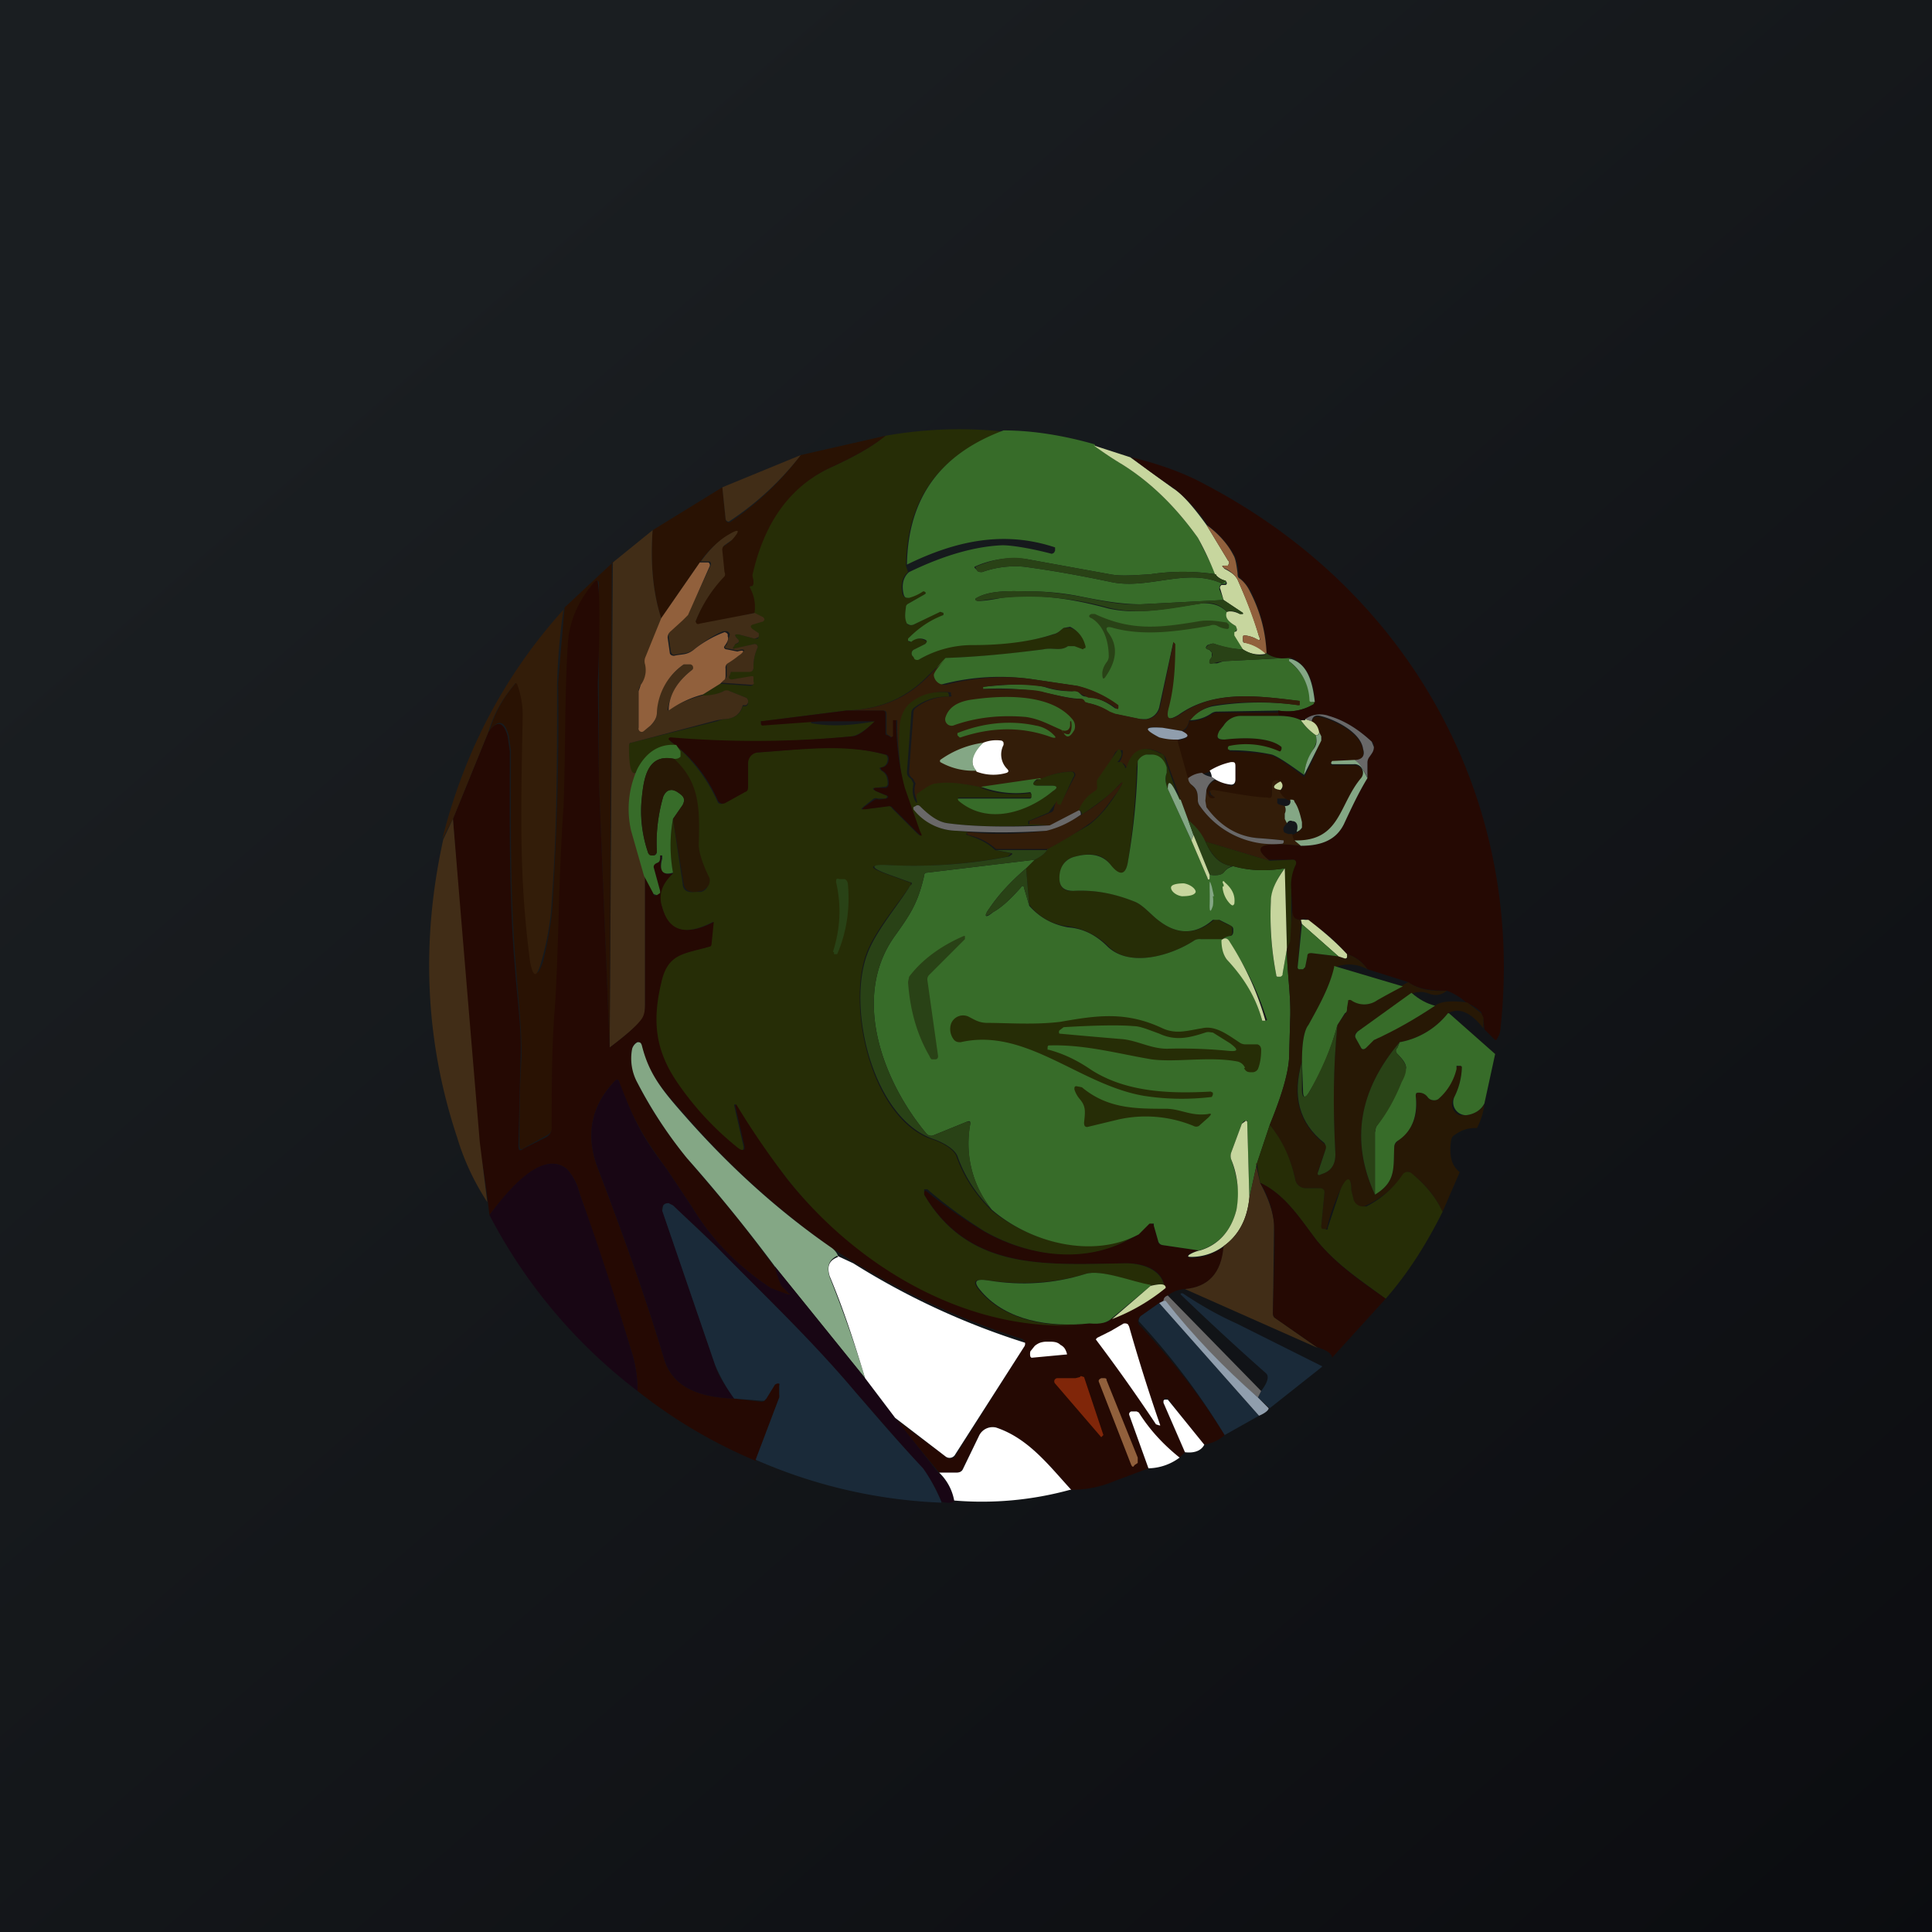 <!-- by TradingView --><svg width="18" height="18" viewBox="0 0 18 18" xmlns="http://www.w3.org/2000/svg"><rect x="0" y="0" width="18" height="18" fill="#808080" stroke="none"/><path fill="url(#a)" d="M0 0h18v18H0z"/><path d="M9.34 4.02c-.59.22-.89.63-.9 1.25l.02.06c-.06.05-.07.13-.05.21.01.02.02.03.05.03l.13-.07h.02c.02.02.02.03 0 .04l-.14.08a.06.06 0 0 0-.03.04c-.01.07 0 .11.01.15.02.02.03.02.06.01l.24-.12h.01l.03.01v.02a1.14 1.14 0 0 0-.33.22v.02c.01.01.02.02.03 0a.12.12 0 0 1 .13 0c.02 0 .02.01 0 .03l-.1.05a.04.04 0 0 0-.01.07l.01.01a.04.04 0 0 0 .05.01c.17-.1.34-.14.5-.14.31 0 .56-.03.75-.09.04-.01.06-.04.09-.06h.06c.07.02.12.08.15.16a.03.03 0 0 1-.03.04c-.02 0-.05 0-.08-.03h-.06c-.07.05-.14.01-.23.03a8.4 8.4 0 0 1-.9.08l-.17.16c-.21.22-.46.32-.77.33l-.78.1a.02.02 0 0 0-.01 0 .01.01 0 0 0 0 .01v.02h.01l.55-.04-.08.01c-.02.01-.02.02 0 .02.17.03.37.02.58-.02-.09.09-.16.13-.21.14a9.5 9.5 0 0 1-1.7.02v.01c0 .02.02.03.06.05-.15 0-.27.07-.35.22-.06.1-.1.02-.1-.2 0-.02.01-.03.03-.04l.8-.2.06-.02c.1 0 .16-.05.18-.12h.03a.04.04 0 0 0 .02-.04.04.04 0 0 0-.02-.04l-.15-.06h-.06a.36.36 0 0 1-.2.04l.17-.11.28.02c.02 0 .03-.01.03-.03v-.03c0-.02-.01-.03-.03-.02l-.17.02c-.03 0-.04 0-.02-.04v-.02l.03-.02h.15c.03 0 .04 0 .04-.03 0-.07.01-.13.04-.19A.03.03 0 0 0 7.03 6l-.17.04c-.03.01-.04 0-.02-.02L6.85 6c.03 0 .04-.02.03-.04l-.02-.02c-.02-.03-.01-.04.02-.03l.15.04h.03l.01-.02V5.9L7 5.86c-.02-.02-.02-.03 0-.04l.1-.03c.02-.01.02-.02 0-.04l-.08-.04c.01-.08 0-.15-.04-.23 0-.01 0-.02.02-.02l.02-.02v-.03L7 5.36c.1-.45.32-.81.73-1 .22-.1.4-.2.52-.3.34-.06.7-.08 1.09-.04Z" fill="#262D06"/><path d="M10.2 4.15c.04.04.13.1.26.18.27.17.5.4.7.68l.17.34c-.21-.03-.41-.03-.61 0-.16.01-.28.02-.38 0l-.77-.14a.88.88 0 0 0-.49.07.01.01 0 0 0 0 .01l.02.02c.01.02.03.02.05.02a.91.91 0 0 1 .39-.05c.3.04.56.09.8.14.35.08.7-.13 1.03.01.01.01.03 0 .05-.02v.03h-.04c-.02.02-.02.03-.02.05l.04.1-.77.04c-.2 0-.4-.04-.6-.08a2.44 2.44 0 0 0-.4-.04c-.17 0-.39-.02-.53.06-.02.01-.02.02.01.03 0 0 .08 0 .22-.03.32-.04.63 0 1 .1.28.06.53 0 .88-.05.09 0 .16.02.22.08-.01.05.01.09.08.13a.03.03 0 0 1 0 .05v.04l.07.13a.8.8 0 0 1-.26-.05c-.02-.01-.04 0-.07.01-.02.02-.02.03 0 .04.02 0 .03.02.04.03v.04a.46.46 0 0 1-.02.03c0 .03 0 .04.03.03h.04l.06-.02.59-.03h.04l-.02.01v.02c.12.1.18.2.2.36 0 .01 0 .02.02.02h.02l-.01.02c-.1.06-.21.08-.33.06l-.58.01a.1.1 0 0 0-.05.02.36.36 0 0 1-.2.06.4.4 0 0 1 .22-.13 2.7 2.7 0 0 1 .8-.01v-.04c-.4-.05-.8-.1-1.12.13-.1.06-.13.04-.1-.07.05-.2.07-.4.06-.6h-.01l-.13.6a.15.15 0 0 1-.12.11h-.06l-.24-.05a.12.12 0 0 1-.05-.02.51.51 0 0 0-.2-.08l-.03-.01a.05.05 0 0 0-.04-.03c-.06 0-.17-.02-.34-.06a2.43 2.43 0 0 0-.57-.03V6.4c.28-.03.47-.03.58 0 .09.03.17.04.26.04a.1.1 0 0 1 .05 0l.03.03c.02.02.04.02.06.02.1.01.18.05.26.11h.02v-.03a1.06 1.06 0 0 0-.38-.18l-.4-.06a2.11 2.11 0 0 0-.87.05.1.1 0 0 1-.07-.09c0-.02.04-.08.12-.16.3-.01.6-.04.91-.08.09-.02.16.02.23-.03h.06l.08.03.01-.01h.01a.03.03 0 0 0 0-.03.26.26 0 0 0-.14-.17l-.06.01c-.03.02-.05.05-.1.06-.18.06-.43.1-.74.1a.99.99 0 0 0-.5.13.04.04 0 0 1-.05 0l-.01-.02a.04.04 0 0 1 .01-.07l.1-.05c.02-.02.02-.03 0-.04a.12.12 0 0 0-.13.02l-.03-.01v-.02c.1-.1.2-.17.33-.22v-.02l-.03-.01-.25.12c-.03.01-.04 0-.06-.01-.02-.04-.02-.08-.01-.15 0-.02.01-.03.03-.04l.14-.08c.02-.01.02-.02 0-.03H8.6a.43.43 0 0 1-.13.06c-.03 0-.04 0-.05-.03-.02-.08-.01-.16.05-.21.33-.16.62-.24.87-.25.07 0 .23.02.46.08l.02-.01.01-.02V5.1c-.48-.16-.93-.06-1.38.16.01-.62.31-1.03.9-1.25.28 0 .57.05.85.13Z" fill="#376C29"/><path d="M8.25 4.06c-.12.1-.3.2-.52.3-.4.19-.62.55-.72 1l.01.05v.03l-.01.02c-.02 0-.03 0-.02.02.04.08.05.15.04.23l-.52.12a.03.03 0 0 1-.03-.01.03.03 0 0 1 0-.03 1.29 1.29 0 0 1 .26-.42v-.02l-.02-.21c0-.02 0-.04.02-.05a.4.4 0 0 0 .07-.05c.08-.1.07-.1-.03-.05a.83.83 0 0 0-.26.25l-.36.52c-.08-.25-.1-.53-.08-.82l.65-.4.03.3a.03.03 0 0 0 .05.02c.25-.17.47-.38.65-.62l.79-.18Z" fill="#291203"/><path d="m10.53 4.26.4.29c.08.05.18.16.31.34l.2.33c.02.02.01.03 0 .05h-.03c-.03 0-.03 0 0 .03.06.03.1.06.12.1.08.18.15.35.2.53.02.04 0 .04-.03.02a.3.3 0 0 0-.1-.03c-.01 0-.02 0-.02.02v.02c0 .02 0 .03.03.03a.4.4 0 0 1 .19.1.28.28 0 0 1-.22-.04l-.08-.13v-.03l.02-.01a.03.03 0 0 0 0-.03.03.03 0 0 0-.01-.02c-.07-.04-.1-.08-.08-.13.04-.01.08 0 .12.02h.03v-.01l-.18-.12-.03-.1c-.01-.02 0-.03.01-.04h.03c.01 0 .02 0 .02-.02l-.01-.02c-.05-.01-.08-.04-.1-.06a2.85 2.85 0 0 0-.16-.34c-.2-.28-.43-.51-.7-.68a3.36 3.36 0 0 1-.27-.18l.34.11Z" fill="#C7D69E"/><path d="M7.46 4.24a2.75 2.75 0 0 1-.67.62.03.03 0 0 1-.03-.03l-.03-.29.73-.3Z" fill="#412D17"/><path d="m13.93 9.69-.1-.1-.01-.1-.02-.06a.44.44 0 0 0-.14-.09.57.57 0 0 0-.18-.11c-.16 0-.28-.02-.36-.08l-.38-.12a.34.34 0 0 0-.19-.14c-.1-.12-.23-.23-.36-.31a.06.06 0 0 0-.03-.02.1.1 0 0 0-.04.01c-.06 0-.09-.03-.08-.1l-.01-.18c-.01-.08 0-.15.04-.23a.04.04 0 0 0-.01-.05h-.24c-.17-.13-.07-.17.3-.13.2 0 .33-.06.4-.2.07-.15.14-.3.22-.43V7.1c0-.02 0-.03.02-.05a.16.16 0 0 0 .04-.09c0-.02 0-.04-.02-.05-.13-.12-.26-.2-.4-.24a.24.24 0 0 0-.22.03l-.04.01a.52.52 0 0 0-.2-.04.06.06 0 0 1-.01-.05c.12.02.23 0 .33-.06l.01-.03c-.01-.16-.06-.34-.22-.4H12c-.08.01-.15 0-.2-.05 0-.2-.06-.4-.15-.58a.44.44 0 0 0-.09-.11.07.07 0 0 1-.02-.05.43.43 0 0 0-.04-.17.92.92 0 0 0-.25-.28 1.5 1.5 0 0 0-.31-.34 5.91 5.91 0 0 1-.4-.29c.29.07.52.16.7.26 1.9 1 2.97 2.93 2.74 5.06 0 .04-.02.08-.04.11Z" fill="#250903"/><path d="M11.8 6.08v.02a.4.4 0 0 0-.2-.11c-.01 0-.02-.01-.02-.03v-.02c0-.02 0-.02.02-.02a.3.3 0 0 1 .1.03c.04.02.05.02.03-.02a4.88 4.88 0 0 0-.2-.53.25.25 0 0 0-.11-.1c-.04-.02-.04-.03 0-.03h.02c.01-.02.02-.03 0-.05l-.2-.33c.11.08.2.18.25.28.02.03.03.09.04.17 0 .02 0 .04.02.05.04.03.07.07.09.11.1.19.15.38.16.58Z" fill="#91603C"/><path d="M6.08 4.94c-.02.3 0 .57.08.82l-.14.37a.1.1 0 0 0 0 .06c0 .07 0 .13-.05.19a.1.1 0 0 0-.02.06v.34a.03.03 0 0 0 .05.03l.06-.05a.16.16 0 0 0 .06-.12c0-.18.09-.33.25-.45h.06a.03.03 0 0 1 .03.03l-.01.02a.57.57 0 0 0-.23.37.01.01 0 0 0 .02 0c.09-.06.19-.1.3-.13.07 0 .14-.01.2-.04a.06.06 0 0 1 .06 0l.15.06a.04.04 0 0 1 .02.04.04.04 0 0 1-.02.03h-.03c-.02.08-.08.13-.18.13l-.06.01-.8.21c-.02 0-.02.02-.02.04 0 .22.03.3.1.2a.9.9 0 0 0-.07.58l.12.42v1.19c0 .07 0 .11-.02.14-.05.06-.15.15-.31.27l.03-4.52.37-.3Z" fill="#412D17"/><path d="m7.03 5.71.08.04c.02.02.01.03 0 .04l-.1.03c-.02.01-.02.02 0 .04l.06.04v.03l-.01.01-.03.01-.15-.04c-.03 0-.04 0-.02.03l.02.02c.01.02 0 .03-.03.04l-.01.02c-.02.02-.01.03.01.02L7.03 6a.03.03 0 0 1 .03.03.42.42 0 0 0-.04.19c0 .02-.01.04-.04.04H6.81l-.01.03c-.02.03 0 .04.02.04L7 6.3c.02 0 .02 0 .02.02v.03c.01.02 0 .03-.02.03l-.28-.02.03-.03a.05.05 0 0 0 .02-.05v-.06c0-.03 0-.04.02-.05a.85.85 0 0 0 .1-.07c.06-.04.06-.06-.02-.04l-.1-.02c-.02 0-.02-.02 0-.03l.03-.1a.04.04 0 0 0-.04-.03h-.02c-.1.04-.18.1-.25.15-.08.07-.12.05-.2.07-.02 0-.03 0-.04-.03l-.02-.14a.08.08 0 0 1 .03-.07l.11-.1a.15.15 0 0 0 .04-.04l.21-.45a.03.03 0 0 0-.01-.04h-.08c.08-.11.17-.2.26-.25.1-.06.11-.04.03.05l-.07.05a.05.05 0 0 0-.02.05l.02.2a.04.04 0 0 1 0 .04 1.29 1.29 0 0 0-.27.42l.01.02a.03.03 0 0 0 .03 0l.52-.1Z" fill="#412D17"/><path d="M11.33 5.35c0 .02.04.05.09.06-.02.02-.04.03-.05.02-.33-.14-.68.07-1.03-.01-.24-.05-.5-.1-.8-.14a.91.91 0 0 0-.39.05c-.02 0-.04 0-.05-.02l-.01-.02a.01.01 0 0 1 0-.01c.19-.08.35-.1.48-.07l.77.14c.1.02.22.01.38 0 .2-.03.4-.03.6 0Z" fill="#294216"/><path d="m6.71 6.37-.16.1a.96.96 0 0 0-.32.15V6.6c.01-.14.09-.26.22-.36a.03.03 0 0 0-.02-.05h-.06a.58.58 0 0 0-.25.45c0 .05-.03.09-.06.12L6 6.81a.03.03 0 0 1-.05-.03v-.34l.02-.06a.23.23 0 0 0 .04-.19.1.1 0 0 1 0-.06l.15-.37.36-.52h.08a.03.03 0 0 1 .01.04l-.2.45-.05.05-.11.1a.08.08 0 0 0-.03.06l.02.14c0 .02.02.03.04.03.08-.02.12 0 .2-.07a1.04 1.04 0 0 1 .27-.15.04.04 0 0 1 .03.02v.02c.01.02 0 .05-.03.09-.01.01 0 .03.02.03l.1.02c.07-.02.07 0 .01.04a.85.85 0 0 1-.1.07.05.05 0 0 0-.02.05v.06c0 .02 0 .04-.02.05l-.03.03Z" fill="#91603C"/><path d="m5.7 5.24-.02 4.52-.1-2.48V5.43c0-.02-.02-.03-.04 0A.93.93 0 0 0 5.3 6c-.03.44-.02.99-.04 1.51-.05.73-.04 1.2-.08 1.86-.03.36-.04.73-.03 1.11a.1.1 0 0 1-.06.1l-.2.11c-.04.03-.05.02-.05-.03 0-.24 0-.51.02-.82 0-.27-.03-.53-.05-.8-.06-.68-.05-1.37-.05-2.05l-.02-.14c-.04-.14-.1-.15-.18-.04.05-.17.13-.31.24-.44 0-.02.02-.02.03 0 .03.11.05.2.05.29-.02.98-.04 1.54.08 2.3.02.14.05.14.1 0 .04-.17.08-.36.09-.57.04-.68.06-1.35.05-2.03l.06-.7.46-.43Z" fill="#291203"/><path d="M5.68 9.76c.16-.12.26-.21.3-.27.02-.03.03-.07.03-.14v-1.2l.08.18c0 .02.02.02.03 0l.03-.01V8.3l-.06-.22c0-.02 0-.03.03-.04.02 0 .04-.03.03-.07h.01V8c-.02.11.02.16.11.14-.1.1-.13.2-.1.31.07.23.23.27.48.14h.01l-.02.2c0 .02 0 .02-.02.03-.24.07-.39.06-.45.34-.08.34-.06.62.14.9.16.25.35.45.57.63.05.04.07.03.05-.04l-.08-.35.01-.01h.03c.2.34.35.57.45.7.66.82 1.72 1.44 2.81 1.34.1 0 .17 0 .2-.04.2-.08.36-.18.5-.3-.02-.17-.21-.22-.35-.22-.73.01-1.46.08-1.89-.64v-.02l.01-.02a4.48 4.48 0 0 0 .56.39c.43.24 1 .3 1.44.01l.08-.09a.03.03 0 0 1 .03 0h.01l.01.02.04.14c0 .03.02.04.04.04l.34.05a.31.31 0 0 0-.1.04c-.01.02 0 .03.04.03.1 0 .2-.04.29-.1-.02.24-.14.37-.36.39a.28.28 0 0 0-.16.06c-.03.01-.04.03-.04.05l-.04.02-.17.12a.06.06 0 0 0 0 .1c.28.3.55.64.78 1.01a.36.36 0 0 1-.2.09l-.33-.43h-.03a.03.03 0 0 0-.01.02.03.03 0 0 0 0 .02l.2.46-.05.05a1.73 1.73 0 0 1-.4-.43h-.05a.03.03 0 0 0-.02.03l.18.5-.32.12c-.14.06-.28.08-.4.08-.21-.23-.4-.48-.7-.58a.14.14 0 0 0-.16.08l-.15.3a.06.06 0 0 1-.06.04h-.16l-.41-.5.47.35a.06.06 0 0 0 .1-.02l.63-1a.05.05 0 0 0-.03-.08 6.92 6.92 0 0 1-1.77-.85 7.59 7.59 0 0 1-1.33-1.2c-.22-.25-.37-.4-.43-.68 0-.02-.02-.03-.04-.03s-.04.03-.05.06c-.02.11 0 .22.05.32.13.26.29.49.46.7l.27.32c.2.23.37.46.55.7l.06.17.07.07c.02.01.01.02 0 .01a.66.66 0 0 1-.17-.06c-.3-.2-.55-.45-.73-.75l-.24-.36c-.22-.3-.3-.44-.44-.8 0-.03-.02-.04-.04-.02-.23.24-.28.52-.15.84.24.63.45 1.22.61 1.76.09.28.37.35.65.36l.25.03a.05.05 0 0 0 .05-.03l.08-.13a.02.02 0 0 1 .04 0v.09a.1.1 0 0 1 0 .03l-.22.59a4.7 4.7 0 0 1-1.1-.65c0-.13-.02-.26-.06-.38a41.2 41.2 0 0 0-.48-1.46.51.51 0 0 0-.12-.23c-.24-.19-.57.24-.72.43a10.18 10.18 0 0 0-.1-.68l-.06-.55-.18-2.46.33-.81c.08-.11.14-.1.18.04l.02.14c0 .68-.01 1.37.05 2.05.02.27.06.53.05.8l-.02.82c0 .05.01.06.05.03l.2-.1a.1.1 0 0 0 .06-.1c0-.39 0-.76.03-1.12.04-.65.03-1.13.08-1.86.02-.52.01-1.07.04-1.51.01-.22.1-.42.25-.59.02-.02.03-.01.03.01.02.12.02.43 0 .93l.01.92.1 2.48Z" fill="#250903"/><path d="m11.4 5.59.18.12v.01h-.03a.13.13 0 0 0-.12-.02.24.24 0 0 0-.22-.08c-.35.06-.6.11-.89.04a2.7 2.7 0 0 0-1.2-.06c-.04 0-.04-.02-.02-.03.14-.08.36-.06.52-.06.13 0 .26.02.4.04.21.04.4.09.61.08l.77-.04Z" fill="#294216"/><path d="M5.25 5.68a5.7 5.7 0 0 0-.06.69c0 .68 0 1.35-.05 2.03-.01.2-.05.4-.1.57-.04.14-.07.14-.1 0-.1-.76-.09-1.32-.07-2.3a.84.84 0 0 0-.05-.29c-.01-.02-.02-.02-.03 0-.11.13-.19.27-.24.44l-.33.81-.1.19c.2-.8.57-1.52 1.13-2.14Z" fill="#331D09"/><path d="M10.37 5.85c-.06-.02-.08 0-.04.05.08.11.08.24-.02.39-.03.05-.04.04-.04-.02 0-.02.01-.06.04-.1a.09.09 0 0 0 .02-.05c0-.17-.06-.3-.16-.36-.03-.01-.03-.03 0-.04h.03c.34.16.6.13.96.07.1-.02.2 0 .27.01l.02.02v.03l-.01.01a.21.21 0 0 1-.1-.03.08.08 0 0 0-.07 0c-.28.05-.61.1-.9.02Z" fill="#294216"/><path d="M11.08 6.71c-.01.05-.03.08-.07.1l-.18-.03c-.17-.02-.18.01-.03.09l.18.02.1.36c0 .02 0 .04.02.06.05.05.06.07.06.14 0 .02 0 .04.02.06.18.25.44.37.77.35l.01-.01v-.02a6.1 6.1 0 0 0-.22-.02c-.2-.01-.37-.1-.5-.29a.08.08 0 0 1-.01-.06l.01-.1c.02.05.04.08.08.07 0 0 .01 0 0 0l-.04-.03v-.01c-.02-.03 0-.04.02-.04a43.99 43.99 0 0 0 .55.06v-.1c0-.03.01-.04.04-.05.02 0 .03 0 .04.02-.08.04-.08.07 0 .08a.2.2 0 0 0 .06.08h-.09v.04c.01.02.04.02.07.03.01.02.01.04 0 .07v.05l.02.04c-.03.03-.04.05-.03.07 0 .02.02.02.04.03h.04l.02.06.07.05c-.38-.04-.48 0-.3.14l-.6-.18a.73.73 0 0 0-.16-.2L11 7.45l-.14-.39a.08.08 0 0 0-.04-.04c-.14-.08-.26-.05-.31.12 0 .02-.01.02-.02 0a.07.07 0 0 0-.03-.03h-.03c-.01 0-.02 0 0-.01a.18.18 0 0 0 .03-.08v-.03h-.02c-.02-.01-.03 0-.05.02a18.52 18.52 0 0 0-.16.31c0 .02 0 .03-.02.05a.36.36 0 0 0-.15.18l-.27.14a3.05 3.05 0 0 0-.2 0v-.04l.2-.08c.01 0 .03-.02.03-.04.02-.08.06-.16.1-.23.04-.07.04-.07 0 0a6.97 6.97 0 0 1-.06.19h.02l.13-.25a.03.03 0 0 0-.03-.05c-.1 0-.2.03-.28.07l-.55.08c-.16-.04-.3-.05-.41-.03-.04 0-.1.04-.18.1v.04c0 .04 0 .04-.02 0a.21.21 0 0 1-.01-.15l-.02-.04-.01-.01a.07.07 0 0 1-.03-.06l.04-.54c0-.02 0-.04.03-.06a.5.5 0 0 1 .31-.1c.01 0 .02 0 .01-.02v-.02h-.01a.46.46 0 0 0-.35.1c-.06.05-.1.14-.1.25-.01.19 0 .37.04.54a2.12 2.12 0 0 1-.08-.63h-.02l-.01.15c0 .01 0 .02-.02.01l-.03-.02a.03.03 0 0 1-.02-.02v-.18c0-.02-.01-.03-.03-.03h-.34c.31-.01.56-.11.77-.33l.16-.16c-.08.08-.12.14-.12.16a.1.1 0 0 0 .11.09c.28-.07.55-.09.82-.05l.41.06a1.06 1.06 0 0 1 .38.18v.02c0 .02-.01.02-.02.01a.45.45 0 0 0-.26-.1l-.06-.03-.03-.02a.1.1 0 0 0-.05-.01.98.98 0 0 1-.26-.04 1.94 1.94 0 0 0-.58 0v.02c.3 0 .48 0 .57.03.17.04.28.07.34.06.02 0 .03.01.04.03l.03.01c.09.02.15.05.2.08l.05.02.24.05a.15.15 0 0 0 .18-.12l.12-.58v-.02l.02.02c0 .2-.01.4-.06.59-.03.11 0 .13.1.07.32-.23.71-.18 1.12-.13v.04h-.02a2.7 2.7 0 0 0-.78 0 .4.4 0 0 0-.22.14Z" fill="#331D09"/><path d="M11.58 6.05c.08.05.15.06.21.05v-.02c.05.04.12.06.2.05l-.59.03-.06.01-.04.01c-.03.01-.04 0-.03-.03l.02-.03a.04.04 0 0 0 0-.04.06.06 0 0 0-.03-.03c-.03 0-.03-.02 0-.04.02-.01.04-.02.06-.01.1.03.2.05.26.05Z" fill="#294216"/><path d="M12.03 6.14c.16.05.2.23.22.4h-.02c-.02 0-.03 0-.03-.02a.47.47 0 0 0-.19-.36v-.02h.02Z" fill="#84A785"/><path d="M9.14 7.34c.14.06.3.07.46.05l.01.02v.02h-.67c-.02 0-.02.01 0 .03.26.23.63.1.87-.09.05-.03.04-.05-.01-.05h-.13c-.05 0-.06-.02-.01-.05l.03-.01a.75.75 0 0 1 .28-.07.03.03 0 0 1 .03.05l-.12.26-.03-.01v-.03a6.94 6.94 0 0 0-.08.11l-.19.08v.03H9.78c-.41.03-.73.02-.95-.01-.08-.01-.17-.06-.26-.16a.03.03 0 0 0-.04 0l-.01.01v.02c.1.12.23.2.4.2a5.62 5.62 0 0 0 .1.01L9 7.77l.01.01c.1.03.19.07.26.14l.15.03-.03.03a4.63 4.63 0 0 1-1.13.08c-.16 0-.17.02-.01.08l.22.08c.02 0 .02.02.01.03-.11.17-.33.42-.41.64-.18.5.05 1.52.6 1.72.1.03.21.09.24.16.07.2.18.36.32.5.36.3.94.46 1.38.22-.44.3-1 .23-1.44-.02a4.5 4.5 0 0 1-.53-.39h-.03v.05c.42.72 1.15.65 1.88.64.14 0 .33.05.36.22-.01-.03-.05-.03-.14-.01-.15-.03-.46-.16-.6-.11-.3.09-.6.1-.9.06-.14-.02-.16.01-.07.11.23.26.62.33 1 .3-1.1.1-2.15-.53-2.8-1.35a7.33 7.33 0 0 1-.48-.7h-.02v.01l.08.35c.02.07 0 .08-.05.04a2.8 2.8 0 0 1-.57-.62c-.2-.3-.22-.57-.14-.91.06-.28.21-.27.45-.34.01 0 .02-.01.02-.03l.02-.2h-.01c-.25.13-.41.09-.47-.14-.04-.11 0-.22.1-.31a1.43 1.43 0 0 1 0-.51l.09.6c0 .06.04.09.11.08h.06a.09.09 0 0 0 .07-.09v-.04a.82.82 0 0 1-.1-.32c.01-.33 0-.57-.23-.8h.06V7l-.04-.06a1.53 1.53 0 0 1 .4.54.05.05 0 0 0 .06 0l.18-.1a.06.06 0 0 0 .03-.06v-.2a.1.1 0 0 1 .1-.11c.43-.03.8-.09 1.18.02.02 0 .03.02.03.04 0 .04-.02.07-.06.08-.02 0-.02.01 0 .03.04.02.06.06.06.12 0 .02-.01.03-.03.03l-.08.01c-.03 0-.04.01 0 .03l.09.04c.02 0 .02.02 0 .03h-.07a.05.05 0 0 0-.04 0l-.1.08c-.02.02-.02.02 0 .02l.24-.03a.04.04 0 0 1 .03.02l.22.22c.05.05.06.05.03-.02l-.14-.39a1.99 1.99 0 0 1-.04-.54c0-.11.04-.2.1-.25.1-.08.2-.11.35-.1l.01.02v.02a.5.5 0 0 0-.32.1.07.07 0 0 0-.03.06l-.04.54c0 .02 0 .04.03.06l.01.01.02.04c-.01.06-.01.1.01.15.02.04.03.04.02 0V7.4c.08-.06.14-.1.18-.1.11-.02.25 0 .4.03Z" fill="#262D06"/><path d="M9.97 6.72v.03a.06.06 0 0 1-.02.05.06.06 0 0 1-.06 0c-.12-.05-.2-.1-.33-.12-.23-.02-.46 0-.68.08a.06.06 0 0 1-.06-.02.06.06 0 0 1-.01-.06c.03-.09.11-.14.23-.16.27-.04.74-.07.95.18a.1.1 0 0 1 .02.1c-.04.07-.07.08-.1.03-.05-.07-.04-.07 0 0l.03.01h.02c.02-.02.03-.06.02-.12 0-.05 0-.05 0 0Z" fill="#376C29"/><path d="M7.88 6.62h.34c.02 0 .03.01.03.03v.18c0 .01 0 .02.02.02l.03.02.02-.01v-.15h.03v.01c0 .23.03.43.08.62l.14.4c.03.06.02.06-.03.01l-.22-.22a.05.05 0 0 0-.03-.02l-.23.03c-.03 0-.03 0-.01-.02l.1-.07a.05.05 0 0 1 .04 0l.07-.01c.02-.01.02-.02 0-.03l-.1-.04c-.03-.02-.02-.03.01-.03h.08c.02 0 .03-.02.03-.04 0-.06-.02-.1-.06-.12-.02-.02-.02-.03 0-.03.04-.01.06-.04.06-.08 0-.02-.01-.04-.03-.04-.38-.1-.75-.05-1.18-.02a.1.1 0 0 0-.1.1v.21c0 .03 0 .05-.03.06l-.18.1a.05.05 0 0 1-.07-.02c-.09-.2-.22-.38-.4-.52l-.06-.05a.02.02 0 0 1 0-.01.02.02 0 0 1 .02-.01 9.5 9.5 0 0 0 1.69-.01c.05 0 .12-.05.21-.14h-.5l-.55.04-.01-.01v-.02a.01.01 0 0 1 0-.01l.8-.1Z" fill="#250903"/><path d="M11.91 6.62v.05h-.35a.19.19 0 0 0-.16.09l-.04.05c-.03.06-.02.09.05.08.27-.03.45 0 .53.07V7h-.02a.76.76 0 0 0-.47-.04v.03l.01.01c.2.01.34.02.39.04.06.02.16.09.3.2a1.89 1.89 0 0 0 .16-.37l-.02-.04a.16.16 0 0 0-.07-.1c.01-.05.04-.06.08-.05.13.03.38.15.4.31.01.06-.01.1-.08.1l-.21.01-.01.02v.01h.21a.08.08 0 0 1 .07.13c-.2.25-.19.6-.62.58l-.02-.06.04-.02.05-.04v-.05a1.02 1.02 0 0 0-.07-.2l-.04-.01-.03-.01a.2.2 0 0 1-.07-.08c.04-.02.04-.05 0-.08 0-.02-.01-.02-.03-.02-.03 0-.04.02-.04.05v.08a.03.03 0 0 1-.01.03.03.03 0 0 1-.03 0c-.1 0-.27-.03-.5-.07-.04 0-.05.01-.04.04l.01.01.04.02c.01 0 0 0 0 0-.04.02-.06 0-.08-.06a.16.16 0 0 1 .08-.1l.15.05c.03 0 .04-.02.04-.05v-.12c0-.04-.01-.05-.04-.04a.63.63 0 0 0-.2.08l-.06.02c-.05 0-.1.02-.14.05l-.1-.36c.1-.02.12-.04.04-.08.04-.02.06-.05.07-.1.07 0 .14-.02.2-.06a.1.1 0 0 1 .05-.02h.58Z" fill="#291203"/><path d="M12.74 7.25a.42.42 0 0 0-.12-.17c.07 0 .1-.04.08-.1-.02-.16-.27-.28-.4-.31-.04-.01-.07 0-.08.05l-.06-.02a.24.24 0 0 1 .22-.03c.14.04.27.12.4.24l.02.05c0 .04-.02.06-.04.09a.09.09 0 0 0-.02.05v.15Z" fill="#696868"/><path d="M11.91 6.67c.08 0 .15.01.21.04.03.05.08.1.14.14.01.06 0 .09-.03.14a.53.53 0 0 0-.08.23c-.14-.1-.24-.17-.3-.19a1.83 1.83 0 0 0-.39-.04l-.02-.01v-.02l.01-.01a.76.76 0 0 1 .47.05h.01l.01-.02v-.02c-.08-.07-.26-.1-.53-.07-.07 0-.08-.02-.05-.08l.04-.05a.19.19 0 0 1 .16-.09h.35Z" fill="#376C29"/><path d="m12.16 6.7.06.02c.04.02.06.05.07.1 0 .02-.01.03-.03.03a.53.53 0 0 1-.14-.14h.04Z" fill="#C7D69E"/><path d="M9.8 6.87c-.27-.1-.55-.1-.85 0h-.01l-.02-.02v-.02c.25-.1.5-.12.73-.07a.3.3 0 0 1 .17.09c.02.02.02.03-.02.02Z" fill="#376C29"/><path d="M11.01 6.81c.08.04.07.06-.03.08a.57.57 0 0 1-.18-.02c-.15-.08-.14-.1.03-.09l.18.03Z" fill="#909EAD"/><path d="M12.15 7.22c.01-.1.04-.17.08-.23.04-.05.04-.08.03-.14.02 0 .03 0 .03-.03l.02.04v.04l-.16.32Z" fill="#84A785"/><path d="M9.1 7.19c-.07-.08-.05-.17.06-.27a.33.33 0 0 1 .17-.02.03.03 0 0 1 .02.02v.02a.19.19 0 0 0 .03.22c.02.02.02.03 0 .04a.44.44 0 0 1-.28-.01Z" fill="#fff"/><path d="M9.16 6.92c-.1.1-.13.2-.06.26a.62.62 0 0 1-.34-.08.02.02 0 0 1 0-.02.9.9 0 0 1 .4-.16Z" fill="#84A785"/><path d="m6.3 6.94.04.06v.05c-.02.02-.04.02-.06.02-.24-.05-.28.16-.3.36-.02.17 0 .35.06.52l.03.02h.02c.02 0 .03-.02.03-.04-.01-.16.01-.34.06-.51.02-.04.04-.06.08-.06.03 0 .05.02.08.04.04.03.04.06.02.1l-.09.13c-.03.16-.03.33 0 .5-.1.03-.13-.02-.1-.13v-.03h-.02c0 .04 0 .06-.03.07-.02.01-.03.02-.03.04l.06.22v.02l-.03.02-.03-.01L6 8.16l-.12-.42a.9.9 0 0 1 .06-.58c.08-.15.2-.23.35-.22Z" fill="#376C29"/><path d="M11 7.45c-.08-.16-.12-.2-.12-.1a.22.22 0 0 1-.01-.15v-.05a.16.16 0 0 0-.14-.12.13.13 0 0 0-.13.06l-.01.06c-.01.32-.04.61-.08.87-.02.14-.08.15-.16.04-.07-.1-.18-.12-.33-.08-.1.02-.14.09-.15.2 0 .08.04.13.13.12.19-.01.38.02.57.1.08.03.16.13.23.18.17.13.34.13.5 0a.05.05 0 0 1 .05-.01l.1.05c.03 0 .03.02.03.04v.02c0 .02 0 .03-.02.04a.13.13 0 0 0-.08.04l-.2-.01a.1.1 0 0 0-.05.01c-.21.14-.6.26-.8.06a.66.66 0 0 0-.38-.19.53.53 0 0 1-.36-.2l-.03-.34.08-.08c.06-.03.1-.06.12-.1l.38-.22c.12-.09.2-.2.27-.31.07-.11.06-.12-.03-.02-.07.07-.17.14-.3.23 0-.03-.02-.04-.03-.04a.36.36 0 0 1 .15-.18.04.04 0 0 0 .02-.05v-.05a18.52 18.52 0 0 1 .2-.29l.02.01.01.03c0 .02-.01.05-.04.08 0 .01 0 .01 0 0h.04l.03.04c0 .02.01.02.02 0 .05-.17.17-.2.31-.12.02 0 .04.02.04.04l.14.4Z" fill="#262D06"/><path d="m10.88 7.35.22.48.15.35c0 .02.01.02.02 0v-.03c.07.01.11 0 .13-.02.03-.04.06-.05.09-.06.14.04.3.05.48.02a.6.6 0 0 0-.13.3c-.01.21 0 .44.05.69 0 .01 0 .02.02.02h.02l.02-.03.04-.23c0 .22.04.44.03.66l-.01.36c-.01.15-.07.35-.18.62l-.12.36-.07.32-.02-.7v-.02c-.02 0-.03 0-.05.03l-.1.27a.1.1 0 0 0 0 .06c.07.2.08.35.05.47-.05.2-.17.33-.35.38l-.34-.05a.05.05 0 0 1-.04-.04l-.04-.14v-.02h-.04l-.1.1c-.43.23-1.01.08-1.37-.23a.98.98 0 0 1-.2-.8c0-.02 0-.03-.03-.02l-.32.13a.06.06 0 0 1-.06-.02c-.4-.48-.7-1.26-.3-1.83.15-.21.22-.31.28-.57 0-.02.01-.03.03-.03l1-.12-.08.08c-.14.12-.26.25-.34.37-.06.08-.04.1.03.04.09-.05.17-.13.26-.23.01-.02.03-.02.03 0l.05.17c.09.1.2.17.36.2.14.01.26.07.37.18.21.2.6.08.81-.06a.1.1 0 0 1 .06-.01h.2c0 .1.01.15.04.19.16.16.27.35.33.57h.03c.01 0 .02-.01.01-.02a2.7 2.7 0 0 0-.34-.7c-.02-.05-.05-.06-.08-.03a.13.13 0 0 1 .08-.04c.02 0 .03-.02.03-.04v-.02c0-.02-.01-.03-.03-.04l-.1-.05h-.06c-.16.14-.33.14-.5.01-.07-.05-.15-.15-.23-.18-.2-.08-.38-.11-.57-.1-.09 0-.13-.04-.13-.12 0-.11.06-.18.15-.2.15-.04.26-.01.33.08.08.1.14.1.16-.04a6.18 6.18 0 0 0 .09-.93.12.12 0 0 1 .08-.06h.05c.07 0 .12.05.14.12v.05c-.02.05-.01.1.01.15Z" fill="#376C29"/><path d="M6.28 7.07c.24.22.24.46.23.8 0 .06.03.17.1.31a.09.09 0 0 1-.04.1.09.09 0 0 1-.03.02l-.06.01c-.07 0-.1-.02-.11-.08l-.1-.6.09-.13c.02-.04.02-.07-.02-.1a.17.17 0 0 0-.08-.04c-.04 0-.06.02-.08.06-.05.17-.07.35-.06.51 0 .02-.01.03-.03.04h-.02c-.01 0-.02 0-.03-.02a1.22 1.22 0 0 1-.06-.52c.02-.2.06-.41.3-.36Z" fill="#271805"/><path d="M12.62 7.08c.05.03.08.09.12.17-.08.13-.15.28-.22.43-.07.14-.2.2-.4.2l-.06-.05c.43.01.41-.33.62-.58a.08.08 0 0 0-.02-.12.08.08 0 0 0-.05-.01h-.2l-.01-.01.01-.02.21-.01Z" fill="#84A785"/><path d="m11.32 7.26-.03-.02a.13.13 0 0 0-.02-.06.63.63 0 0 1 .2-.08c.03 0 .04 0 .04.04v.12c0 .03-.01.05-.04.05a.35.35 0 0 1-.15-.05Z" fill="#fff"/><path d="M11.2 7.2c.02.02.05.03.09.04l.03.02a.16.16 0 0 0-.08.1l-.01.1.01.06c.13.18.3.28.5.29a6.07 6.07 0 0 1 .22.02v.02l-.01.01a.83.83 0 0 1-.77-.35.09.09 0 0 1-.02-.06c0-.07-.01-.1-.06-.14a.08.08 0 0 1-.03-.06.23.23 0 0 1 .14-.05Z" fill="#696868"/><path d="M9.7 7.26h-.04c-.05.04-.04.06.01.06h.13c.05 0 .06.02.01.05-.24.2-.61.32-.88.09-.01-.02-.01-.02.01-.02h.66l.01-.01V7.4l-.01-.02a.93.93 0 0 1-.46-.05l.55-.08Z" fill="#376C29"/><path d="M11.93 7.28c.03.03.02.06 0 .08-.08-.01-.08-.04 0-.08Z" fill="#C7D69E"/><path d="M9.76 7.91h-.48a.54.54 0 0 0-.26-.13l-.01-.01v-.02c.25.03.5.02.74-.01a1.68 1.68 0 0 0 .63-.38c.1-.1.1-.1.03.02-.08.1-.15.22-.27.3a3.4 3.4 0 0 1-.38.23Z" fill="#331D09"/><path d="m11 7.45.07.19.05.14-.02.05-.22-.48c0-.1.04-.06.11.1ZM12.08 7.75c.02-.06 0-.1-.04-.1-.02-.01-.04 0-.05.02l-.02-.04v-.05a.08.08 0 0 0 0-.07c.04 0 .06-.02.05-.06.02 0 .04 0 .04.02.03.04.05.1.07.19v.05a.09.09 0 0 1-.05.04Z" fill="#84A785"/><path d="m9.78 7.69.27-.14c.01 0 .02.01.02.04-.1.07-.2.12-.32.15-.28.02-.56.02-.84 0a.52.52 0 0 1-.4-.2v-.02l.02-.01a.03.03 0 0 1 .04 0c.1.1.18.15.26.16.22.03.54.04.95.02Z" fill="#696868"/><path d="M4.22 7.63a2199.95 2199.95 0 0 0 .25 3.01l.07.56c-.13-.2-.22-.4-.28-.6-.3-.9-.34-1.83-.13-2.78l.09-.19Z" fill="#412D17"/><path d="M11.23 7.84c.06.14.14.22.26.23-.03 0-.06.02-.09.06-.02.02-.06.03-.13.02l-.15-.37-.05-.14c.06.05.12.11.16.2Z" fill="#294216"/><path d="M11.27 8.15v.03c0 .02-.02.02-.02 0l-.15-.35.02-.05.15.37Z" fill="#C7D69E"/><path d="m11.82 8.02.22-.01a.04.04 0 0 1 .03.01.04.04 0 0 1 0 .04.45.45 0 0 0-.04.23v.48l-.04.07-.02-.75c-.18.03-.34.02-.48-.02-.12-.01-.2-.1-.26-.23l.6.18Z" fill="#262D06"/><path d="M9.76 7.91c-.02.04-.06.07-.12.1l-1 .12c-.02 0-.03.01-.03.03-.06.26-.13.36-.28.57-.4.57-.1 1.35.3 1.83a.06.06 0 0 0 .06.02l.32-.13c.03 0 .03 0 .03.02-.05.3.02.57.2.8-.14-.14-.25-.3-.32-.5-.03-.07-.14-.13-.23-.16-.56-.2-.8-1.22-.61-1.72.08-.22.3-.47.4-.64.02-.01.02-.03 0-.03l-.22-.08c-.16-.06-.15-.09.02-.08a4.63 4.63 0 0 0 1.12-.08l.03-.02v-.01l-.15-.03h.48Z" fill="#294216"/><path d="m11.99 8.84-.04.23c0 .01 0 .02-.02.03h-.02c-.01 0-.02 0-.02-.02a2.9 2.9 0 0 1-.05-.68c0-.1.05-.2.13-.31l.02.75Z" fill="#C7D69E"/><path d="m9.56 8.09.03.35-.05-.17c0-.02-.02-.02-.03 0-.09.1-.17.18-.26.23-.07.05-.09.04-.03-.04.08-.12.2-.25.34-.37ZM7.76 8.87c.07-.22.08-.43.03-.65 0-.03 0-.04.03-.03h.05c.02.01.03.03.03.05.02.22-.01.44-.1.65h-.03v-.02Z" fill="#294216"/><path d="M11.4 8.26a.1.1 0 0 0 0-.02c-.02-.03 0-.04.01-.02.07.06.1.12.09.2-.01.02-.02.02-.04 0a.25.25 0 0 1-.07-.16ZM11.01 8.35c.07 0 .12-.01.13-.04 0-.03-.05-.07-.11-.08-.06 0-.12.01-.12.04s.04.07.1.08Z" fill="#C7D69E"/><path d="M11.3 8.35a.3.3 0 0 1 0 .09c-.02.06-.03.06-.03 0a2.81 2.81 0 0 0 0-.17c0-.07 0-.07.02-.01l.02.09Z" fill="#84A785"/><path d="M12.12 8.57v.04l-.03.4a.02.02 0 0 0 .01.02h.04l.02-.02.02-.1c0-.03.02-.04.04-.03l.25.03.06.02a.02.02 0 0 0 .02 0 .02.02 0 0 0 0-.02v-.02c.07.02.14.07.19.14a.36.36 0 0 0-.3-.02c-.06.18-.14.36-.25.54-.04.05-.06.17-.06.34-.1.32-.03.57.2.76.03.02.03.03.02.06l-.07.2c0 .04 0 .05.03.03.1-.03.14-.1.13-.22-.02-.39-.02-.78.02-1.17l.07-.1a.08.08 0 0 0 .02-.06v-.06a.03.03 0 0 1 .02-.02.03.03 0 0 1 .02 0c.08.06.16.06.24.01a5.53 5.53 0 0 1 .29-.17c.08.06.2.09.36.08-.05.04-.1.05-.16.03a.21.21 0 0 0-.17 0l-.5.35c-.03.02-.03.04-.02.06l.05.09c.01.02.03.02.05 0a.4.4 0 0 1 .07-.07c.2-.1.39-.2.57-.32.05-.04.15-.05.3-.03l.13.1.02.04v.1c-.11-.14-.22-.2-.33-.14a.74.74 0 0 1-.45.27c-.38.45-.46.93-.23 1.42.2-.12.17-.25.18-.45 0-.02.02-.03.03-.05.14-.1.2-.24.17-.42 0-.02.01-.03.03-.03a.1.1 0 0 1 .08.04.07.07 0 0 0 .1.02.53.53 0 0 0 .16-.28l.01-.02.03-.01a.02.02 0 0 1 .02.02.65.65 0 0 1-.07.27.11.11 0 0 0 .05.17h.06c.08-.01.14-.05.17-.1a.65.65 0 0 1-.07.22.3.3 0 0 0-.2.06.07.07 0 0 0-.04.05c-.02.14 0 .24.08.3l-.16.37a.94.94 0 0 0-.31-.37.06.06 0 0 0-.06.03.89.89 0 0 1-.34.28.08.08 0 0 1-.12-.06.66.66 0 0 1-.02-.08c0-.13-.04-.13-.1-.01a1.96 1.96 0 0 0-.13.37h-.03c-.02 0-.03 0-.02-.03l.03-.3c0-.03-.01-.05-.04-.05h-.13a.1.1 0 0 1-.1-.07 1.24 1.24 0 0 0-.24-.52c.11-.27.17-.47.18-.62l.01-.36c.01-.22-.03-.44-.03-.66l.03-.07a96.54 96.54 0 0 0 .02-.3c0 .07.02.1.08.1Z" fill="#271805"/><path d="M12.55 8.89v.03a.02.02 0 0 1-.02.01l-.06-.02-.34-.3-.01-.04a.1.1 0 0 1 .04 0h.03c.13.1.25.2.36.32Z" fill="#C7D69E"/><path d="m12.47 8.91-.25-.03c-.02 0-.04 0-.04.03l-.02.1-.02.02h-.03a.02.02 0 0 1-.01 0 .02.02 0 0 1-.01-.02l.04-.4.34.3Z" fill="#376C29"/><path d="m8.64 9.13.1.71c0 .02-.01.03-.03.03h-.03a.07.07 0 0 1-.02-.03c-.11-.19-.18-.41-.2-.69l.01-.05c.12-.16.3-.29.51-.38h.01v.03l-.33.33a.06.06 0 0 0-.02.05Z" fill="#294216"/><path d="M11.38 8.76c.03-.03.06-.02.08.02a2.7 2.7 0 0 1 .33.73h-.03c-.06-.22-.17-.4-.33-.57-.03-.04-.05-.1-.05-.18Z" fill="#C7D69E"/><path d="m12.43 9 .64.19a5.6 5.6 0 0 0-.24.13.21.21 0 0 1-.24 0 .03.03 0 0 0-.03 0v.01l-.01.06c0 .02 0 .04-.02.05l-.07.11c-.06.23-.15.44-.26.62-.04.07-.06.06-.06-.01l-.01-.27c0-.17.02-.29.06-.34.1-.18.2-.36.24-.54Z" fill="#376C29"/><path d="M13.15 9.25c.07.06.14.1.22.12-.18.12-.37.23-.57.32l-.07.07c-.02.02-.04.02-.05 0l-.05-.09c-.01-.02 0-.04.02-.06l.5-.36Z" fill="#376C29"/><path d="M11.6 9.95a.1.1 0 0 0-.07-.06c-.26-.05-.57.01-.8-.02-.3-.05-.62-.14-.95-.13-.01 0-.02 0-.02.02v.02h.01c.11.03.24.08.4.19.33.21.74.22 1.11.2l.02.01v.02l-.01.02a2.3 2.3 0 0 1-.63-.01c-.6-.1-1.1-.64-1.71-.5-.02 0-.04 0-.06-.02a.16.16 0 0 1-.03-.15.12.12 0 0 1 .16-.07c.06.03.1.06.18.06.18 0 .44.02.68-.01.34-.06.61-.1.95.06.13.06.24.02.37 0 .13-.03.25.07.36.14a.1.1 0 0 0 .05.01h.1c.02 0 .04.02.04.05 0 .07-.01.13-.03.18a.06.06 0 0 1-.05.03c-.04 0-.06 0-.08-.04Z" fill="#262D06"/><path d="m13.5 9.44.43.38-.1.46c-.03.06-.09.1-.17.11a.12.12 0 0 1-.11-.17.65.65 0 0 0 .07-.28.02.02 0 0 0-.02-.01h-.03v.03a.53.53 0 0 1-.17.28.07.07 0 0 1-.05.01.07.07 0 0 1-.05-.03.1.1 0 0 0-.08-.04c-.02 0-.03 0-.03.03.02.18-.03.33-.17.42a.07.07 0 0 0-.03.05c-.01.2.02.33-.18.45v-.58l.01-.05a2.04 2.04 0 0 0 .28-.55c0-.04-.03-.08-.08-.13-.02-.02-.02-.04 0-.06l.02-.05a.74.74 0 0 0 .45-.27ZM10.44 9.68a61.2 61.2 0 0 1-.57-.05.03.03 0 0 1 0-.03l.04-.03c.33-.02.54-.02.65-.01.06 0 .13.03.24.07.15.07.28.04.43-.01.03-.01.05 0 .07 0l.16.1c.08.06.08.08-.02.07a4.58 4.58 0 0 0-.54-.02c-.17.01-.3-.08-.46-.09Z" fill="#376C29"/><path d="M12.46 9.55c-.04.4-.04.78-.02 1.17.01.12-.03.19-.13.22-.03.02-.04 0-.03-.02l.07-.21c.01-.03 0-.04-.01-.06-.24-.19-.3-.44-.21-.76v.27c0 .07.03.08.07.01.1-.18.2-.39.26-.62Z" fill="#294216"/><path d="M7.8 11.7c-.08.04-.1.1-.07.2.12.3.23.61.33.94l-.84-1.04a15.29 15.29 0 0 0-.82-1.01 4.09 4.09 0 0 1-.46-.7.47.47 0 0 1-.05-.32c.01-.03.03-.05.05-.06.02 0 .03 0 .04.03.07.28.2.43.43.69.4.45.84.85 1.33 1.19.03.02.06.05.07.09Z" fill="#84A785"/><path d="m13.04 9.71-.02.05c-.02.02-.02.04 0 .06.05.05.08.1.08.13 0 .02 0 .06-.04.13-.06.15-.14.3-.24.42l-.01.05v.58c-.23-.5-.15-.97.23-1.42Z" fill="#294216"/><path d="m7.22 11.8.84 1.04.28.37.4.51c.09.08.13.17.15.26 0 .02-.05.03-.12.01a1.11 1.11 0 0 0-.17-.3l-.63-.72c-.42-.5-.91-.96-1.3-1.36a5.43 5.43 0 0 0-.44-.4c-.02 0-.04 0-.05.02a.05.05 0 0 0-.01.05l.49 1.43c.02.08.08.18.18.32-.28-.01-.56-.08-.65-.36-.16-.54-.37-1.13-.61-1.76-.13-.32-.08-.6.15-.84.02-.02.03-.01.04.01.14.37.22.52.44.81l.24.36c.18.3.43.55.73.75l.16.06c.02 0 .03 0 .01-.01l-.07-.07a.87.87 0 0 1-.06-.18Z" fill="#180614"/><path d="M10.06 10.24a.26.26 0 0 1-.05-.09c0-.02 0-.03.02-.03l.05.01c.24.2.5.2.78.2.14 0 .23.07.39.05.04-.01.04 0 .01.03l-.09.08a.05.05 0 0 1-.05 0 1.17 1.17 0 0 0-.7-.06l-.29.07c-.02 0-.03-.01-.03-.04.01-.1.02-.15-.04-.22Z" fill="#262D06"/><path d="M11.64 11.16c-.02.2-.1.35-.24.45a.5.5 0 0 1-.29.1c-.04 0-.05 0-.03-.02a.32.32 0 0 1 .1-.04c.17-.05.29-.18.34-.38a.84.84 0 0 0-.05-.47.1.1 0 0 1 0-.06l.1-.27.04-.03.01.01.02.71Z" fill="#C7D69E"/><path d="M11.83 10.48c.13.16.2.33.24.52a.1.1 0 0 0 .1.07h.13c.03 0 .04.02.04.04l-.03.31c0 .02 0 .03.02.03h.02a.01.01 0 0 0 .02-.01l.12-.36c.06-.13.1-.12.1.01l.02.08a.09.09 0 0 0 .08.07h.04a.89.89 0 0 0 .34-.3.06.06 0 0 1 .03-.02.06.06 0 0 1 .05.01c.12.1.22.21.29.36-.15.3-.32.57-.53.81-.23-.17-.46-.32-.64-.54-.14-.18-.29-.43-.53-.54l-.03-.18.12-.36Z" fill="#262D06"/><path d="M5.94 12.96a4.9 4.9 0 0 1-1.38-1.64c.15-.2.48-.62.72-.43a.5.5 0 0 1 .12.23c.16.44.32.93.48 1.46.04.12.06.25.06.38Z" fill="#180614"/><path d="m11.7 10.84.04.18c.08.15.12.27.13.38l-.01.83c0 .02 0 .04.02.05l.4.28-1.24-.55c.22-.02.34-.15.36-.4.14-.1.22-.25.24-.45l.07-.32Z" fill="#412D17"/><path d="m12.91 12.1-.5.55c0-.04-.05-.07-.14-.1l-.39-.27a.06.06 0 0 1-.02-.05c.01-.42.02-.7.01-.83a.86.86 0 0 0-.13-.38c.24.11.39.36.53.54.18.22.4.37.64.54Z" fill="#250903"/><path d="M8.77 14a4.76 4.76 0 0 1-1.73-.4l.22-.58a.1.1 0 0 0 0-.03v-.08a.02.02 0 0 0 0-.02h-.02l-.02.01-.08.13-.02.02h-.03l-.25-.02a1.5 1.5 0 0 1-.18-.32l-.49-1.43.01-.05a.06.06 0 0 1 .05-.02l.04.02.4.38c.39.4.88.86 1.3 1.36.14.16.34.4.63.71.05.07.11.17.17.31Z" fill="#1A2A39"/><path d="m7.8 11.7.15.07a6.92 6.92 0 0 0 1.6.74.05.05 0 0 1-.01.04l-.64 1a.06.06 0 0 1-.09.02l-.47-.36-.28-.37c-.1-.33-.2-.64-.33-.95-.03-.1 0-.15.08-.18Z" fill="#fff"/><path d="m10.72 11.98-.36.3c-.04.04-.1.06-.21.05-.38.04-.77-.03-1-.29-.09-.1-.07-.13.06-.11.31.05.61.03.9-.06.15-.05.46.08.61.1Z" fill="#376C29"/><path d="M10.86 12a1.8 1.8 0 0 1-.5.29l.36-.31c.09-.02.13-.02.14.01Z" fill="#C7D69E"/><path d="m12.31 12.74-.48.38-.11-.1.03-.06c.06-.08.08-.14.04-.17a24.87 24.87 0 0 1-.79-.73v-.01h.02c.15.1.32.2.5.28l.8.4Z" fill="#1A2A39"/><path d="m10.88 12.07.87.89-.03.06a6.5 6.5 0 0 1-.88-.9c0-.02.01-.04.04-.05Z" fill="#696868"/><path d="m10.8 12.14.93 1.05-.32.18a6.6 6.6 0 0 0-.8-1.06.06.06 0 0 1 .02-.05l.17-.12Z" fill="#1A2A39"/><path d="M10.84 12.12h.02c.26.33.55.63.86.9l.1.1c0 .02-.04.05-.09.07l-.93-1.05.04-.02Z" fill="#909EAD"/><path d="m10.8 13.28-.03-.01a16.2 16.2 0 0 0-.56-.79.04.04 0 0 1 .02-.02l.12-.06.12-.07h.01a.04.04 0 0 1 .03.01l.01.02a16.82 16.82 0 0 0 .29.92ZM9.61 12.65l-.01-.01a.1.1 0 0 1 0-.05l.04-.05a.17.17 0 0 1 .05-.03.2.2 0 0 1 .06-.01h.02c.04 0 .08 0 .11.03.04.02.05.05.06.08v.01h-.01l-.32.03Z" fill="#fff"/><path d="m10.06 12.83.01-.01.03.01.18.54-.02.02-.43-.5a.03.03 0 0 1 .02-.05h.17l.04-.01Z" fill="#802609"/><path d="m10.31 12.86.29.72v.05l-.03.02c-.01.02-.02.02-.03 0l-.3-.77c-.01-.02 0-.03.02-.04h.02c.02 0 .03 0 .03.02Z" fill="#91603C"/><path d="M11.22 13.46c-.03.06-.1.08-.18.07l-.2-.46v-.02a.03.03 0 0 1 .01-.01h.03l.34.42ZM10.99 13.58a.5.5 0 0 1-.29.1l-.18-.5v-.01a.03.03 0 0 1 .02-.02h.05l.02.01c.1.16.23.3.38.42ZM9.97 13.88a3.1 3.1 0 0 1-1.08.1.48.48 0 0 0-.14-.26h.16c.03 0 .05-.01.06-.03l.15-.31a.14.14 0 0 1 .16-.08c.3.1.49.35.7.58Z" fill="#fff"/><defs><linearGradient id="a" x1="3.35" y1="3.12" x2="21.9" y2="24.43" gradientUnits="userSpaceOnUse"><stop stop-color="#1A1E21"/><stop offset="1" stop-color="#06060A"/></linearGradient></defs></svg>